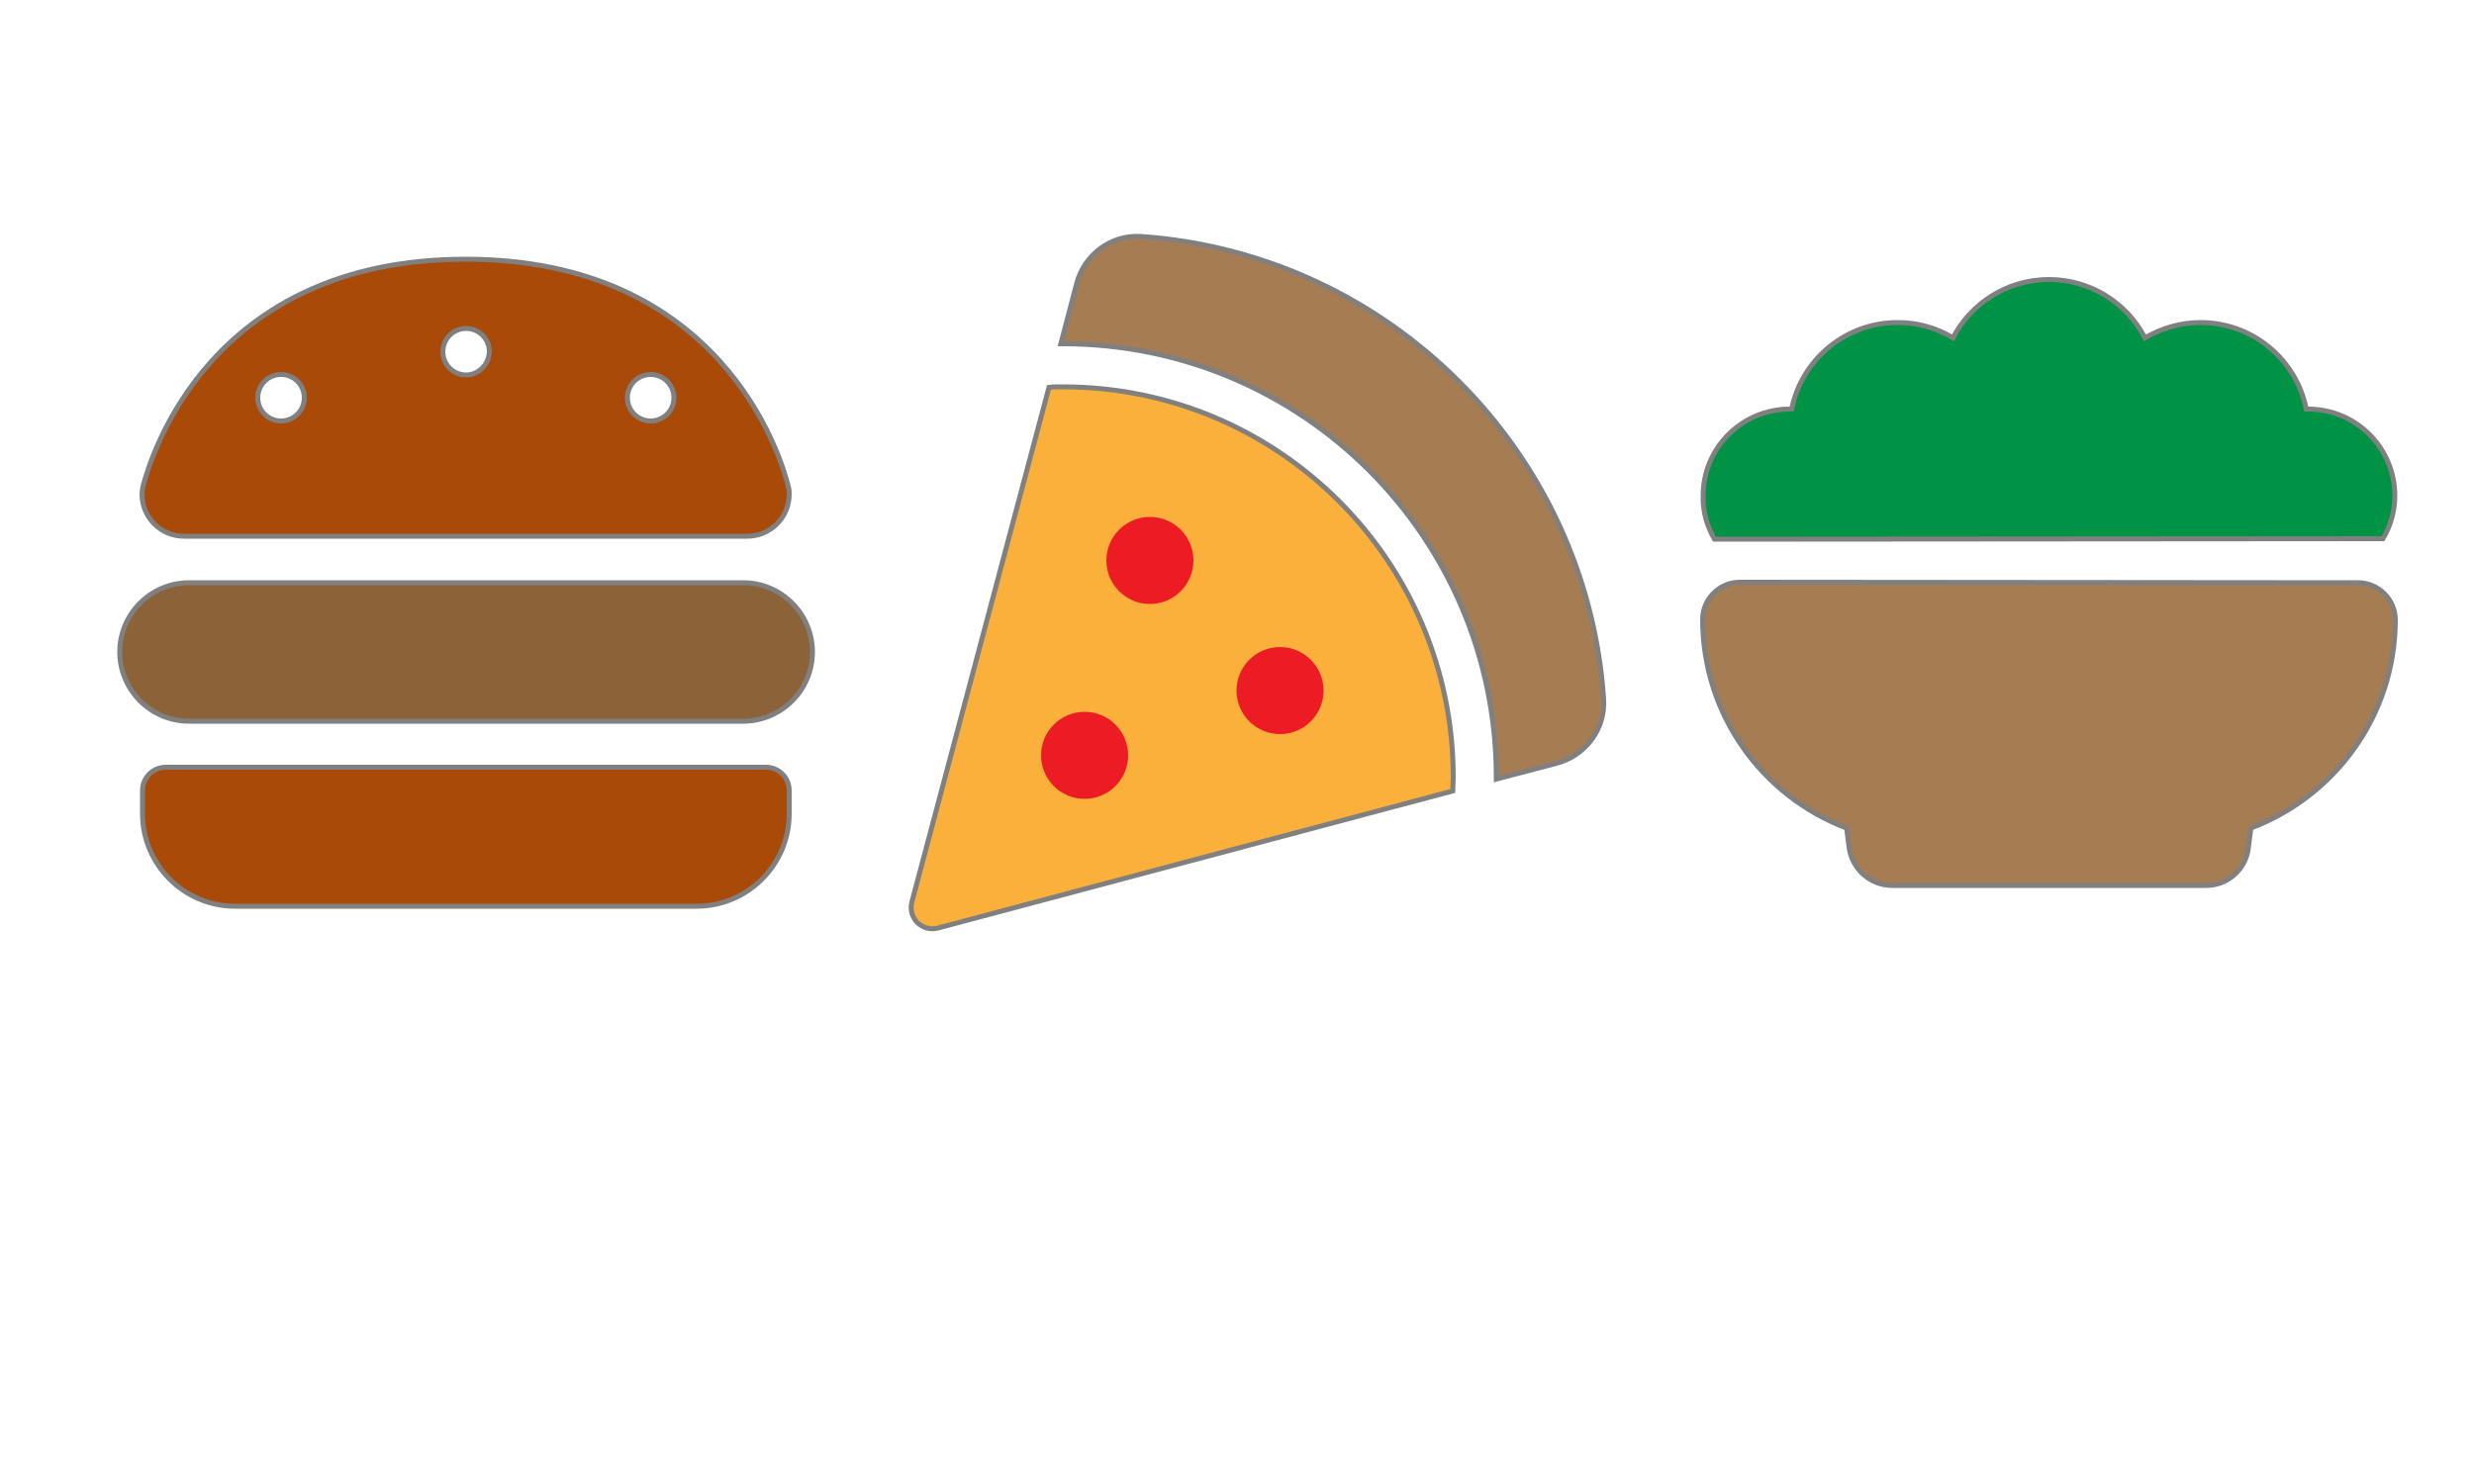 <?xml version="1.0" encoding="utf-8"?>
<!-- Generator: Adobe Illustrator 26.5.1, SVG Export Plug-In . SVG Version: 6.00 Build 0)  -->
<svg version="1.1" id="Layer_1" xmlns="http://www.w3.org/2000/svg" xmlns:xlink="http://www.w3.org/1999/xlink" x="0px" y="0px"
	 viewBox="0 0 500 300" style="enable-background:new 0 0 500 300;" xml:space="preserve">
<style type="text/css">
	.st0{fill:#A67C52;stroke:#808080;stroke-miterlimit:10;}
	.st1{fill:#FBB03B;stroke:#808080;stroke-miterlimit:10;}
	.st2{fill:#ED1C24;}
	.st3{fill:#8C6239;stroke:#808080;stroke-miterlimit:10;}
	.st4{fill:#AA4A09;stroke:#808080;stroke-miterlimit:10;}
	.st5{fill:#009245;stroke:#808080;stroke-miterlimit:10;}
</style>
<path class="st0" d="M230.6,47.8c-6.2-0.4-11.5,3.8-13,9.5l-3.2,12.2c0.1,0,0.3,0,0.4,0c48.4,0,87.6,39.2,87.6,87.6
	c0,0.1,0,0.3,0,0.4l12.2-3.2c5.7-1.5,9.9-6.8,9.5-13C320.7,91.3,280.7,51.3,230.6,47.8z"/>
<path class="st1" d="M293.6,159.9c0-0.9,0.1-1.9,0.1-2.8c0-43.6-35.3-78.9-78.9-78.9c-0.9,0-1.9,0-2.8,0.1l-27.7,104
	c-0.4,1.5,0,3.1,1.1,4.2c1.1,1.1,2.7,1.5,4.2,1.1L293.6,159.9z"/>
<circle class="st2" cx="232.4" cy="113.3" r="8.8"/>
<circle class="st2" cx="258.7" cy="139.6" r="8.8"/>
<circle class="st2" cx="219.2" cy="152.7" r="8.8"/>
<path class="st3" d="M24.2,131.8c0-7.7,6.3-14,14-14h112c7.7,0,14,6.3,14,14c0,7.7-6.3,14-14,14h-112
	C30.5,145.8,24.2,139.5,24.2,131.8z"/>
<path class="st4" d="M28.8,159.8c0-2.6,2.1-4.7,4.7-4.7h121.3c2.6,0,4.7,2.1,4.7,4.7v4.7c0,10.3-8.4,18.7-18.7,18.7H47.5
	c-10.3,0-18.7-8.4-18.7-18.7V159.8z"/>
<path class="st5" d="M344.2,100.2c0-9.7,7.9-17.5,17.5-17.5c0.1,0,0.3,0,0.4,0c2-10,10.9-17.5,21.4-17.5c4.1,0,7.9,1.1,11.2,3.1
	c3.6-7,11-11.8,19.4-11.8c8.4,0,15.8,4.8,19.4,11.8c3.3-1.9,7.1-3.1,11.2-3.1c10.6,0,19.4,7.5,21.4,17.5c0.1,0,0.3,0,0.4,0
	c9.7,0,17.5,7.9,17.5,17.5c0,3.2-0.9,6.2-2.4,8.7L346.5,109C345,106.4,344.1,103.4,344.2,100.2z"/>
<path class="st0" d="M344.1,125.2c0-4.1,3.4-7.5,7.5-7.5l125,0.1c4.1,0,7.5,3.4,7.5,7.5c0,19.3-12.2,35.7-29.2,42.1l-0.5,4
	c-0.5,4.4-4.3,7.7-8.7,7.6l-63.3,0c-4.4,0-8.1-3.3-8.7-7.7l-0.5-3.9C356.2,161,344.1,144.5,344.1,125.2z"/>
<path class="st4" d="M159.3,98.3c-1.5-6.1-13.5-45.9-65.2-45.9c-51.7,0-63.6,39.8-65.2,45.9c-0.1,0.6-0.2,1.1-0.2,1.6
	c0,4.7,3.8,8.5,8.5,8.5H151c4.7,0,8.5-3.8,8.5-8.5C159.5,99.4,159.5,98.9,159.3,98.3z M56.8,85.1c-2.6,0-4.7-2.1-4.7-4.7
	c0-2.6,2.1-4.7,4.7-4.7c2.6,0,4.7,2.1,4.7,4.7C61.5,83,59.4,85.1,56.8,85.1z M94.2,75.8c-2.6,0-4.7-2.1-4.7-4.7
	c0-2.6,2.1-4.7,4.7-4.7c2.6,0,4.7,2.1,4.7,4.7C98.8,73.7,96.7,75.8,94.2,75.8z M131.5,85.1c-2.6,0-4.7-2.1-4.7-4.7
	c0-2.6,2.1-4.7,4.7-4.7s4.7,2.1,4.7,4.7C136.2,83,134.1,85.1,131.5,85.1z"/>
</svg>
